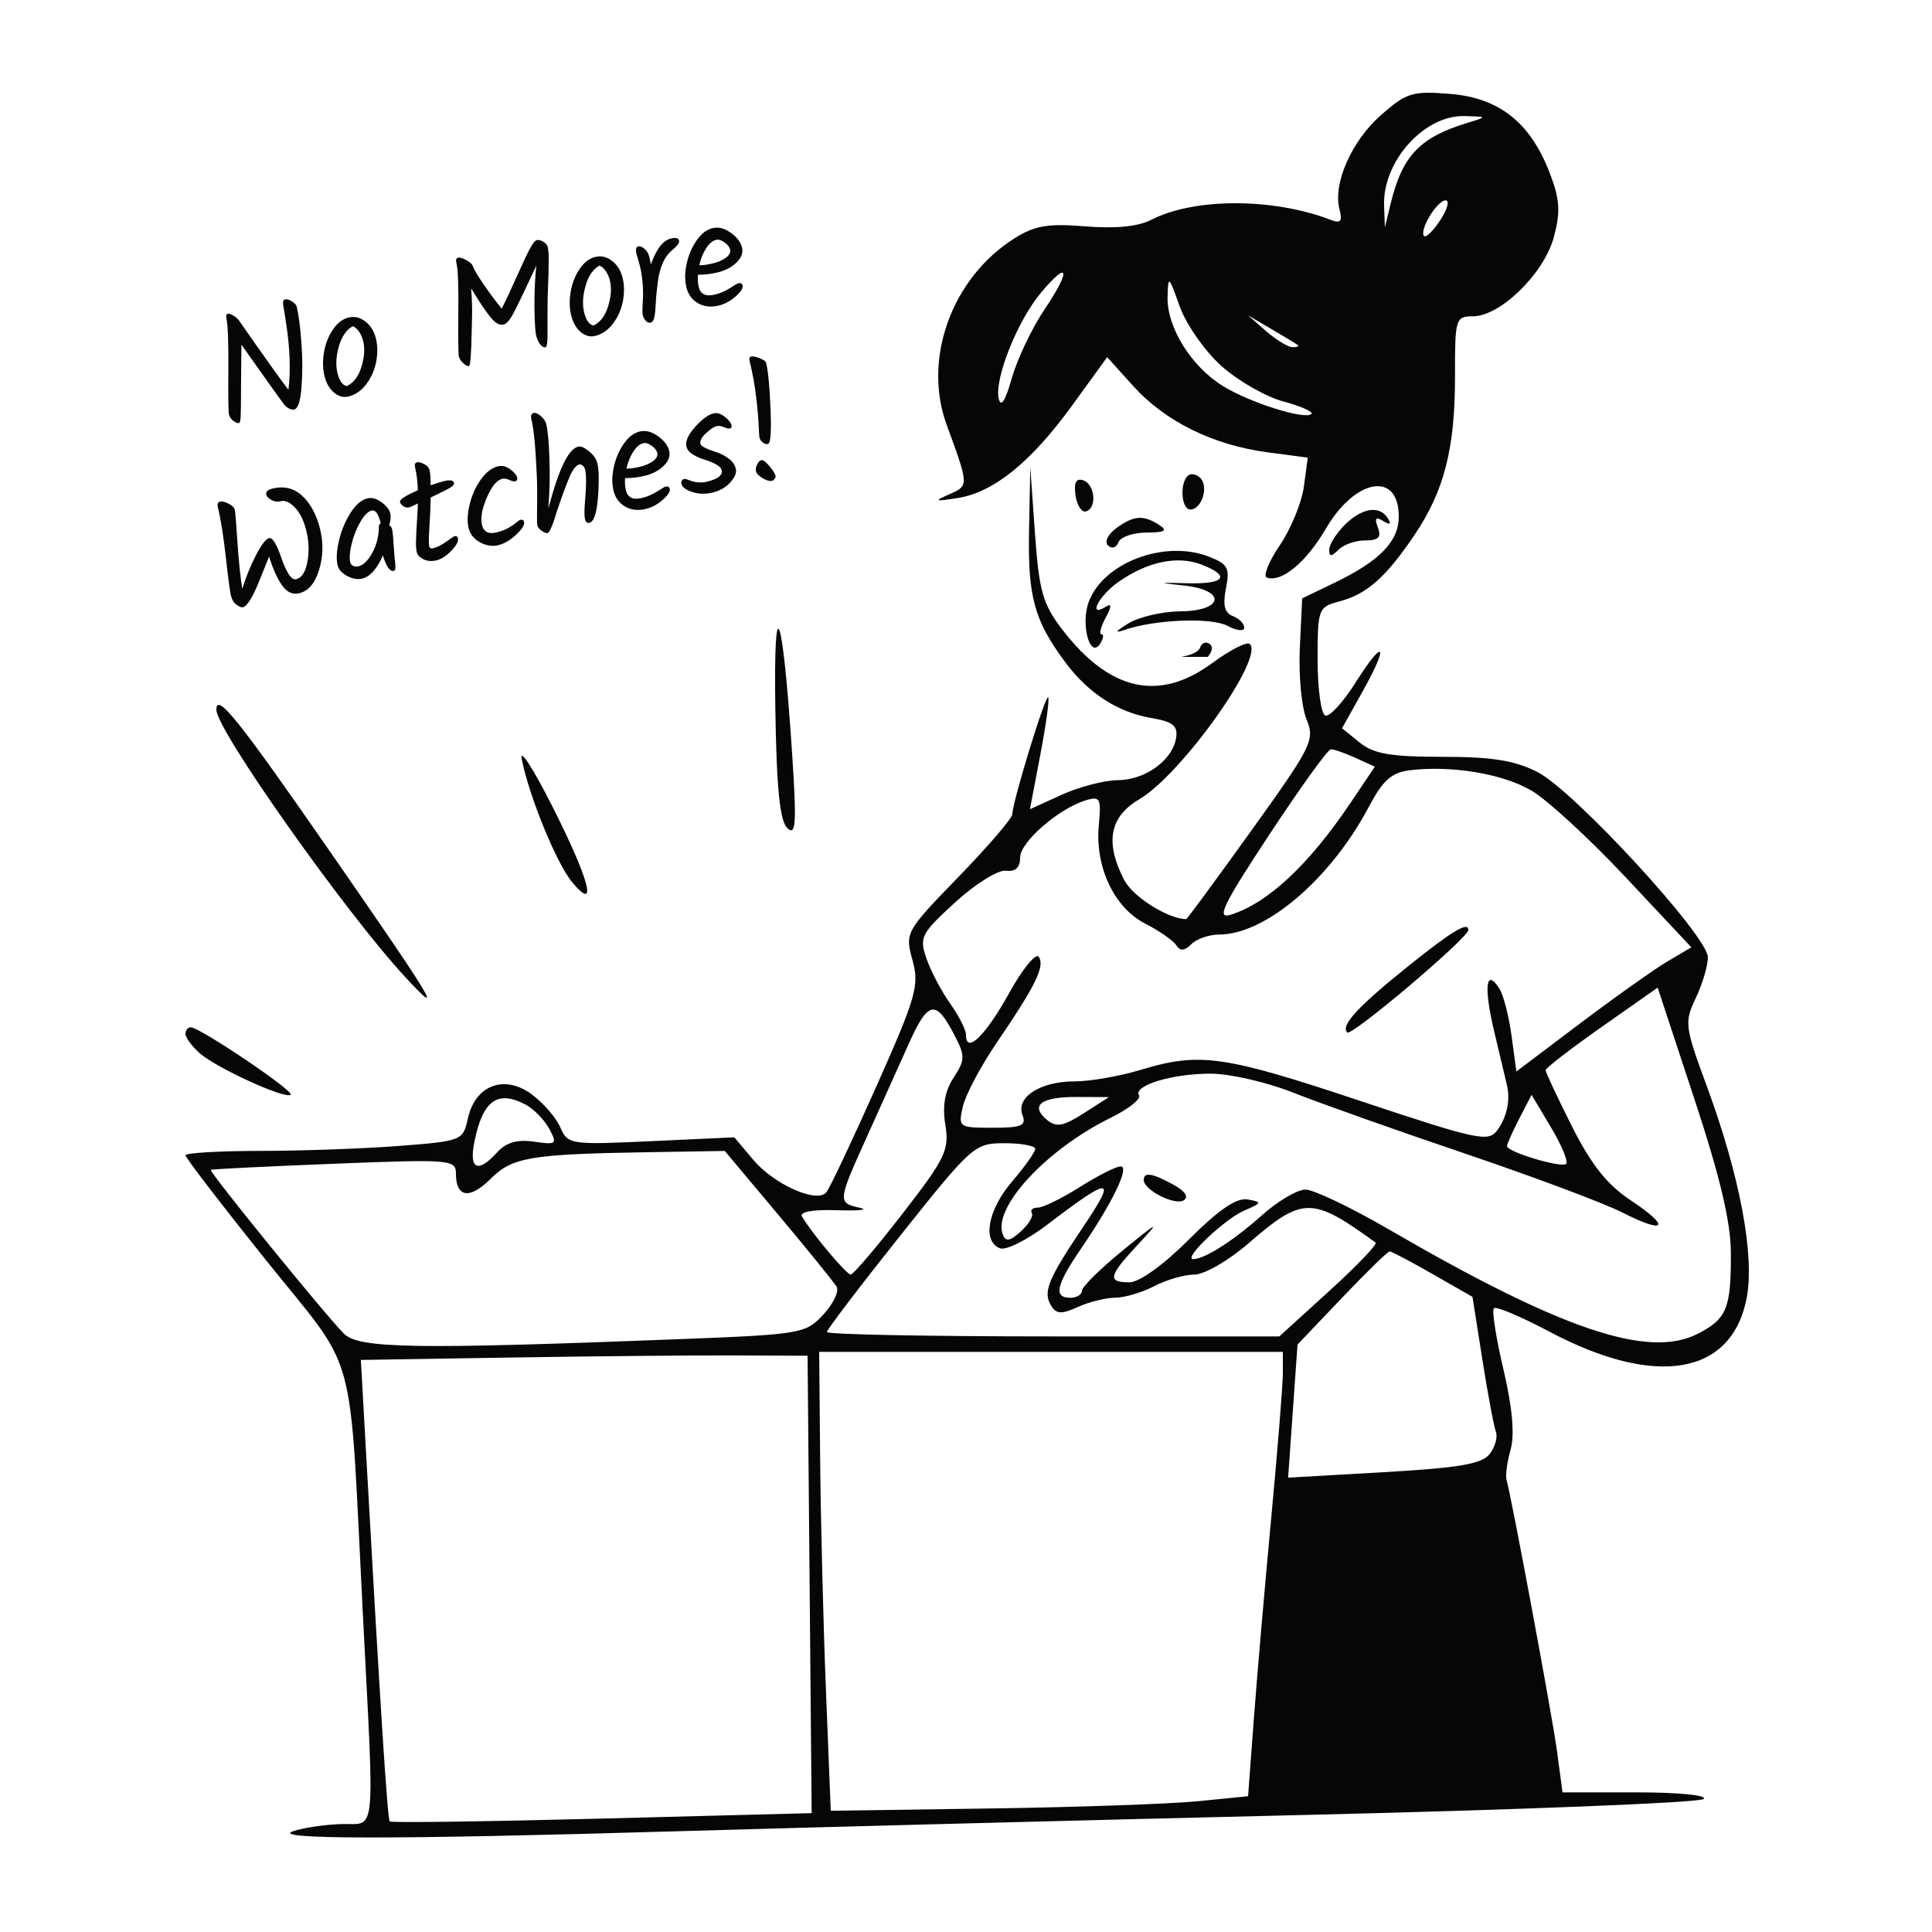 <svg width="250" height="250" viewBox="0 0 250 250" fill="none" xmlns="http://www.w3.org/2000/svg">
<rect x="0" y="0" width="250" height="250" fill="#808080" stroke="none"/>
<g clip-path="url(#clip0_1630_8342)">
<rect width="250" height="250" fill="white"/>
<path fill-rule="evenodd" clip-rule="evenodd" d="M178.722 14.87C174.897 18.227 172.458 23.748 173.328 27.076C173.738 28.645 173.485 28.947 172.179 28.445C164.719 25.582 154.503 25.584 148.961 28.451C147.292 29.314 144.32 29.608 140.448 29.291C135.631 28.896 133.888 29.191 131.28 30.834C123.167 35.95 119.363 46.41 122.501 54.975C125.383 62.844 125.383 62.843 122.864 63.947C120.788 64.858 120.916 64.918 123.916 64.448C128.58 63.718 133.417 59.801 138.77 52.419L143.267 46.219L146.663 49.978C150.78 54.536 156.981 57.593 163.995 58.525L169.225 59.218L168.722 62.965C168.446 65.028 167.041 68.448 165.6 70.569C164.159 72.689 163.41 74.567 163.935 74.743C165.864 75.385 169.005 72.778 171.567 68.406C175.397 61.87 181 60.937 181 66.835C181 70.058 178.537 72.593 172.65 75.43L168.5 77.43L168.198 83.847C168.032 87.377 168.422 91.534 169.064 93.085C170.167 95.749 169.774 96.543 161.966 107.418C157.42 113.75 153.61 118.931 153.5 118.931C151.173 118.931 146.594 116.046 145.47 113.872C142.954 109.007 143.571 105.695 147.415 103.431C152.883 100.21 163.588 85.184 161.735 83.332C161.381 82.978 159.183 84.094 156.849 85.811C149.948 90.885 143.526 89.419 137.383 81.365C134.934 78.154 134.449 76.424 133.925 69.031L133.317 60.431L133.158 68.633C132.993 77.201 133.823 80.252 137.778 85.606C140.791 89.686 144.597 92.163 149 92.913C151.762 93.383 152.435 93.921 152.193 95.469C151.74 98.367 148.212 100.928 144.639 100.953C142.913 100.965 139.649 101.815 137.387 102.843L133.274 104.71L134.622 97.638C135.363 93.749 135.819 90.416 135.635 90.233C135.274 89.871 130.992 103.832 130.997 105.355C130.999 105.864 127.868 109.51 124.04 113.458C117.17 120.543 117.093 120.682 118.075 124.241C118.982 127.525 118.562 128.991 113.375 140.639C110.242 147.675 107.335 153.824 106.915 154.305C105.674 155.726 100.146 153.257 97.482 150.092L95.024 147.17L84.262 147.667C73.784 148.15 73.474 148.103 72.5 145.876C71.95 144.617 70.276 142.687 68.779 141.586C65.257 138.994 61.489 140.43 60.546 144.722C59.916 147.59 59.758 147.653 51.702 148.28C47.191 148.632 39.112 148.922 33.75 148.925C28.388 148.928 24 149.185 24 149.495C24 149.806 28.693 155.917 34.429 163.077C46.456 178.087 45.123 173.208 46.958 208.931C48.468 238.336 48.71 235.912 44.25 236.031C42.188 236.086 39.375 236.491 38 236.931C34.539 238.04 51.064 238.047 88 236.954C104.775 236.458 141.225 235.511 169 234.85C196.775 234.19 219.928 233.262 220.45 232.79C220.986 232.305 217.217 231.931 211.794 231.931H202.188L201.489 226.681C200.899 222.239 195.741 194.504 194.934 191.431C194.79 190.881 195.037 189.124 195.483 187.527C196.015 185.621 195.693 182.079 194.546 177.212C193.585 173.135 193.028 169.569 193.309 169.288C193.591 169.007 196.808 170.361 200.459 172.299C214.3 179.644 224.139 177.95 226.029 167.895C227.064 162.389 225.125 152.119 220.873 140.588C218.004 132.806 217.938 132.283 219.433 129.148C220.295 127.341 221 124.969 221 123.877C221 121.133 203.705 102.331 198.949 99.904C196.003 98.401 193.069 97.93 186.651 97.93C179.944 97.93 177.755 97.553 175.94 96.084L173.659 94.236L176.344 89.43C179.811 83.228 179.107 82.469 175.371 88.382C173.792 90.882 172.05 92.778 171.5 92.596C170.95 92.412 170.5 89.183 170.5 85.419C170.5 78.734 170.567 78.556 173.357 77.811C176.898 76.864 179.346 74.689 183.045 69.209C186.885 63.519 188.293 57.995 188.277 48.681C188.264 41.224 188.352 40.931 190.597 40.931C194.137 40.931 199.799 35.392 201.065 30.689C201.945 27.419 201.847 25.82 200.561 22.451C198.054 15.886 194.046 12.681 187.683 12.155C182.785 11.748 182.01 11.982 178.722 14.87ZM189.942 15.879C183.698 17.773 181.445 20.148 179.929 26.43L179.205 29.43L179.102 26.614C178.894 20.89 184.285 14.88 189.5 15.021C192.476 15.101 192.479 15.108 189.942 15.879ZM186.388 28.462C185.475 29.854 184.529 30.793 184.284 30.547C183.591 29.855 185.95 25.93 187.058 25.93C187.602 25.93 187.3 27.07 186.388 28.462ZM135.149 40.06C133.53 42.465 131.631 46.456 130.93 48.931C130.094 51.882 129.51 52.791 129.234 51.572C128.653 49.014 131.666 41.48 134.722 37.849C138.346 33.541 138.613 34.922 135.149 40.06ZM158.007 47.318C160.141 49.245 163.758 51.327 166.044 51.943C168.331 52.559 169.977 53.286 169.702 53.562C168.896 54.367 161.778 52.127 158.241 49.952C154.149 47.438 150.985 42.343 151.083 38.431C151.154 35.584 151.234 35.645 152.643 39.621C153.459 41.926 155.873 45.391 158.007 47.318ZM167.917 44.627C168.146 44.794 167.858 44.931 167.277 44.931C166.697 44.931 165.159 44.004 163.861 42.871L161.5 40.812L164.5 42.569C166.15 43.535 167.688 44.462 167.917 44.627ZM153.683 61.581C152.618 62.645 152.881 65.93 154.031 65.93C155.51 65.93 156.441 62.971 155.316 61.846C154.794 61.325 154.059 61.205 153.683 61.581ZM139.166 64.07C139.35 65.368 139.95 66.317 140.5 66.18C141.976 65.811 141.716 62.669 140.166 62.153C139.251 61.847 138.937 62.45 139.166 64.07ZM174 67.93C172.9 69.031 172 70.471 172 71.13C172 72.064 172.267 72.064 173.2 71.13C173.86 70.471 175.421 69.93 176.669 69.93C178.374 69.93 178.779 69.517 178.299 68.266C177.835 67.058 178.023 66.826 178.985 67.421C179.866 67.966 180.07 67.853 179.595 67.085C178.522 65.347 176.238 65.692 174 67.93ZM144.443 68.349C143.346 69.15 142.888 70.129 143.388 70.599C143.875 71.056 144.475 70.868 144.72 70.18C144.966 69.493 146.592 68.924 148.333 68.915C150.746 68.903 151.143 68.668 150 67.93C147.939 66.599 146.709 66.692 144.443 68.349ZM157.617 70.742C157.213 71.395 157.149 71.93 157.476 71.93C157.803 71.93 157.56 72.885 156.935 74.052C156.138 75.541 156.127 75.969 156.9 75.493C159.313 74.001 157.818 76.921 155.25 78.716C151.524 81.322 147.66 82.132 144.569 80.957C140.716 79.492 141.469 78.403 146.25 78.526C150.213 78.629 150.247 78.609 146.75 78.225C141.261 77.626 141.664 74.942 147.25 74.895C149.588 74.876 152.625 74.169 154 73.326C155.665 72.305 155.832 72.022 154.5 72.483C150.538 73.85 143.253 74.136 141.146 73.008C139.966 72.376 139 72.278 139 72.788C139 73.299 139.667 73.972 140.483 74.285C141.543 74.692 141.793 75.713 141.362 77.871C140.833 80.516 141.112 81.023 143.629 81.99C149.318 84.174 157.182 81.213 159.102 76.163C160.212 73.243 158.94 68.6 157.617 70.742ZM100.327 91.65C100.482 101.988 100.906 106.221 101.878 107.151C102.993 108.218 103.096 106.612 102.499 97.502C101.277 78.849 100.087 75.642 100.327 91.65ZM28 91.856C28 94.441 44.709 118.082 52.435 126.431C57.657 132.073 56.267 129.753 42.717 110.211C30.807 93.034 28 89.534 28 91.856ZM67.511 98.222C68.449 103.002 72.025 111.743 74.023 114.14C77.42 118.214 76.292 113.874 71.482 104.364C68.997 99.451 67.21 96.686 67.511 98.222ZM175.405 98.07L177.905 99.209L174.805 103.82C169.365 111.913 164.053 116.876 159.226 118.375C157.357 118.955 158.249 117.11 164.226 108.036C168.227 101.961 171.816 96.977 172.203 96.96C172.59 96.944 174.031 97.442 175.405 98.07ZM198.168 102.298C200.185 103.471 205.666 108.515 210.348 113.507L218.86 122.583L215.77 124.408C214.071 125.411 208.977 129.026 204.45 132.44L196.22 138.648L195.594 134.039C195.249 131.505 194.549 128.769 194.038 127.96C192.267 125.157 191.962 127.67 193.362 133.536C194.135 136.778 194.873 139.881 195.002 140.431C195.458 142.373 194.985 144.569 193.75 146.251C192.597 147.822 191.221 147.527 176 142.453C158.335 136.563 155.229 136.125 147.591 138.442C144.891 139.261 141.04 139.931 139.032 139.931C134.602 139.931 131.424 141.989 132.306 144.286C132.834 145.662 132.203 145.931 128.45 145.931C124.067 145.931 123.977 145.866 124.594 143.181C124.941 141.669 126.911 137.956 128.97 134.931C134.025 127.508 135.214 125.087 134.431 123.819C134.067 123.23 132.329 125.349 130.569 128.528C127.523 134.028 125 136.471 125 133.919C125 133.27 124.084 131.453 122.963 129.88C121.843 128.307 120.462 125.687 119.895 124.059C118.928 121.286 119.162 120.825 123.597 116.765C126.202 114.38 129.156 112.538 130.166 112.669C131.396 112.829 132 112.269 132 110.97C132 108.961 136.989 104.62 140.526 103.551C142.352 102.999 142.516 103.315 142.188 106.756C141.673 112.152 144.159 117.448 148.171 119.504C150.002 120.442 151.819 121.706 152.208 122.312C152.714 123.099 153.272 123.059 154.158 122.173C154.841 121.49 156.453 120.931 157.74 120.931C163.752 120.931 172.152 113.776 177.109 104.431C178.963 100.936 180.073 99.95 182.474 99.665C187.89 99.023 194.422 100.119 198.168 102.298ZM182.5 124.8C175.728 130.219 173.43 132.695 174.334 133.599C174.885 134.149 190 121.358 190 120.341C190 119.217 187.966 120.426 182.5 124.8ZM223.973 162.099C224.007 169.282 223.456 170.644 219.739 172.566C213.331 175.88 202.133 172.105 179.671 159.059C174.815 156.239 169.979 153.931 168.924 153.931C167.869 153.931 165.317 155.441 163.253 157.287C159.585 160.567 155.873 162.931 154.391 162.931C153.011 162.931 158.485 157.725 161 156.646C163.326 155.649 163.357 155.548 161.446 155.209C160.012 154.954 157.719 156.516 153.848 160.387C150.558 163.678 147.43 165.931 146.152 165.931C143.252 165.931 143.43 165.138 147.25 161.038C150.204 157.867 150.022 157.939 145.25 161.833C142.363 164.189 140 166.525 140 167.024C140 167.523 139.325 167.931 138.5 167.931C136.3 167.931 136.65 166.303 139.859 161.611C143.987 155.577 146.226 150.931 145.006 150.931C144.431 150.931 142.059 152.131 139.736 153.598C137.413 155.064 134.966 156.264 134.3 156.264C133.633 156.264 133.283 156.579 133.52 156.964C133.758 157.349 133.119 158.418 132.1 159.341C130.676 160.629 130.133 160.718 129.755 159.724C128.435 156.256 135.369 148.761 143.701 144.652C146.011 143.513 147.671 142.208 147.391 141.754C146.598 140.471 151.646 138.931 156.645 138.931C159.127 138.931 163.936 140.034 167.329 141.381C170.723 142.729 180.739 146.282 189.586 149.277C198.433 152.272 207.589 155.701 209.933 156.897C215.584 159.78 216.259 158.793 211.01 155.319C207.971 153.308 205.908 150.713 203.418 145.769C201.538 142.036 200 138.756 200 138.482C200 138.208 203.262 135.691 207.25 132.891L214.5 127.798L219.223 142.115C222.57 152.259 223.955 158.083 223.973 162.099ZM123.532 133.992C124.903 136.644 124.89 137.169 123.397 139.448C122.263 141.179 121.927 143.096 122.327 145.559C122.855 148.812 122.336 149.89 116.793 157.04C113.429 161.38 110.412 164.931 110.088 164.931C109.538 164.931 105.101 159.654 103.782 157.431C103.412 156.809 105.136 156.495 108.344 156.602C111.18 156.695 112.488 156.552 111.25 156.282C108.379 155.657 108.398 155.447 112.097 147.274C113.8 143.51 116.265 138.036 117.574 135.108C120.106 129.446 121.086 129.262 123.532 133.992ZM24 133.776C24 134.241 24.804 135.349 25.787 136.238C27.893 138.144 36.967 142.298 37.613 141.651C38.084 141.181 25.85 132.931 24.68 132.931C24.306 132.931 24 133.311 24 133.776ZM68.043 142.954C69.094 143.517 70.461 144.924 71.081 146.083C72.131 148.045 71.997 148.158 69.103 147.733C66.936 147.415 65.497 147.83 64.343 149.104C61.848 151.862 60.669 151.334 61.381 147.776C62.459 142.387 64.382 140.995 68.043 142.954ZM140.233 144.057C137.605 145.74 136.679 145.91 135.494 144.926C133.239 143.055 134.681 141.929 139.309 141.948L143.5 141.965L140.233 144.057ZM202.665 150.6C202.081 151.183 195 149.062 195 148.304C195 148.044 195.717 146.445 196.593 144.75L198.187 141.669L200.691 145.869C202.069 148.179 202.957 150.308 202.665 150.6ZM133.959 148.681C133.937 149.093 132.587 150.989 130.959 152.893C127.816 156.571 127.081 160.641 129.401 161.531C130.172 161.827 132.917 160.454 135.503 158.481C143.786 152.158 144.583 152.177 140.268 158.594C135.58 165.568 134.919 167.182 136.021 168.965C136.692 170.05 137.374 170.082 139.475 169.124C140.916 168.468 143.085 167.928 144.297 167.925C145.509 167.921 147.789 167.246 149.364 166.425C150.94 165.603 153.275 164.931 154.553 164.931C155.832 164.931 158.955 163.133 161.494 160.936C168.581 154.803 169.737 154.792 178 160.787C178.275 160.986 175.585 163.801 172.021 167.04L165.543 172.931H136.271C120.172 172.931 107 172.677 107 172.368C107 172.059 111.279 166.435 116.509 159.869C125.803 148.201 126.108 147.931 130.009 147.931C132.204 147.931 133.982 148.269 133.959 148.681ZM100.703 157.181C104.507 161.718 107.907 165.912 108.257 166.499C108.607 167.086 107.831 168.712 106.534 170.111C104.246 172.578 103.674 172.674 87.837 173.29C53.574 174.622 46.43 174.504 44.497 172.571C42.097 170.171 26.997 151.587 27.276 151.377C27.399 151.285 34.588 150.929 43.25 150.587C58.341 149.991 59 150.045 59 151.889C59 154.97 60.789 155.233 63.476 152.546C66.274 149.748 68.612 149.348 83.642 149.099L93.785 148.931L100.703 157.181ZM148 152.69C148 153.989 152.023 156.035 153.176 155.322C153.851 154.905 153.356 154.139 151.885 153.324C149.135 151.8 148 151.614 148 152.69ZM185.398 164.873L190.54 167.815L191.813 175.902C192.513 180.35 193.301 184.552 193.565 185.239C193.828 185.926 193.472 187.231 192.772 188.138C191.771 189.437 188.857 189.938 179.092 190.497L166.683 191.207L167.291 182.596L167.899 173.984L173.637 167.958C176.793 164.643 179.574 161.931 179.816 161.931C180.058 161.931 182.57 163.255 185.398 164.873ZM104.765 205.025L105.029 234.618L77.897 235.324C62.974 235.711 50.615 235.879 50.433 235.697C50.137 235.401 49.201 220.796 47.324 187.203L46.696 175.975L66.098 175.664C76.769 175.492 89.775 175.37 95 175.392L104.5 175.431L104.765 205.025ZM166 177.667C166 179.171 165.324 187.609 164.497 196.417C163.67 205.224 162.657 216.931 162.247 222.431L161.5 232.431L155 233.078C151.425 233.433 139.275 233.856 128 234.017L107.5 234.311L106.882 218.871C106.543 210.379 106.205 197.018 106.132 189.181L106 174.931H136H166V177.667Z" fill="#070606"/>
<path d="M36.68 39.676C36.57 39.113 36.631 38.803 36.864 38.745C37.11 38.685 37.412 38.769 37.77 38.997C38.128 39.224 38.335 39.455 38.393 39.688C38.653 40.75 38.855 42.3 38.999 44.338C39.155 46.372 39.16 48.293 39.014 50.1C38.88 51.904 38.567 52.867 38.075 52.987C37.907 53.029 37.692 52.992 37.43 52.878C37.182 52.761 36.969 52.593 36.792 52.376C36.181 51.565 34.329 48.971 31.237 44.596C31.217 46.194 31.201 48.003 31.19 50.024C31.188 52.029 31.173 53.309 31.145 53.865C31.116 54.422 31.044 54.714 30.927 54.743C30.759 54.784 30.517 54.692 30.201 54.468C29.895 54.227 29.703 53.952 29.627 53.641C29.551 53.33 29.525 51.407 29.549 47.873C29.571 44.326 29.493 42.134 29.315 41.299C29.213 40.885 29.273 40.651 29.493 40.597C29.635 40.562 29.86 40.637 30.166 40.823C30.482 40.992 30.733 41.205 30.92 41.461C34.334 46.362 36.468 49.352 37.324 50.433C37.619 47.999 37.529 45.2 37.054 42.035C36.834 40.579 36.709 39.792 36.68 39.676ZM46.994 44.125C46.886 43.685 46.713 43.288 46.475 42.934C46.234 42.568 45.955 42.327 45.639 42.213C44.806 42.678 44.206 43.56 43.838 44.859C43.48 46.141 43.424 47.281 43.668 48.278C43.913 49.275 44.312 49.836 44.864 49.961C45.752 49.551 46.386 48.722 46.767 47.476C47.157 46.213 47.233 45.096 46.994 44.125ZM41.929 45.554C42.134 44.433 42.52 43.459 43.086 42.634C43.662 41.792 44.332 41.278 45.096 41.09C45.873 40.899 46.601 41.071 47.281 41.604C47.958 42.124 48.413 42.857 48.645 43.802C48.874 44.734 48.882 45.748 48.671 46.843C48.456 47.926 48.027 48.889 47.383 49.734C46.749 50.562 45.985 51.086 45.092 51.306C44.431 51.468 43.806 51.299 43.217 50.798C42.627 50.298 42.218 49.581 41.989 48.649C41.756 47.704 41.736 46.672 41.929 45.554ZM59.061 34.016C59.007 33.795 58.996 33.64 59.029 33.55C59.072 33.443 59.171 33.371 59.326 33.333C59.494 33.291 59.822 33.396 60.309 33.647C60.797 33.898 61.087 34.157 61.179 34.422C61.346 34.876 61.795 35.644 62.528 36.727C63.258 37.797 64.057 38.871 64.925 39.948C65.441 38.916 66.075 37.559 66.829 35.877C67.58 34.182 68.148 32.972 68.532 32.246C68.917 31.52 69.226 31.128 69.459 31.071C69.692 31.014 69.97 31.083 70.293 31.278C70.615 31.474 70.805 31.688 70.862 31.921C70.919 32.154 70.959 32.426 70.98 32.736C71.001 33.047 71.008 33.464 70.999 33.988C71 34.496 70.993 34.944 70.979 35.331C70.974 35.703 70.954 36.292 70.918 37.097C70.882 37.902 70.862 38.545 70.857 39.027C70.848 39.496 70.846 40.073 70.849 40.759C70.85 41.432 70.849 41.988 70.847 42.428C70.855 42.851 70.855 43.27 70.847 43.684C70.837 44.483 70.742 44.904 70.56 44.949C70.392 44.99 70.185 44.876 69.941 44.607C69.696 44.337 69.51 43.944 69.383 43.425C69.253 42.895 69.177 41.636 69.156 39.651C69.148 37.662 69.23 35.898 69.402 34.36C67.75 37.923 66.718 40.064 66.304 40.783C65.903 41.5 65.522 41.902 65.159 41.991C64.81 42.077 64.43 41.958 64.021 41.633C63.389 41.074 62.37 39.635 60.964 37.317C61.077 38.731 61.117 39.957 61.084 40.995C61.06 42.016 61.043 42.7 61.032 43.046C61.03 43.376 61.023 43.653 61.009 43.876C61.008 44.096 61.004 44.357 60.996 44.661C60.985 44.952 60.969 45.196 60.949 45.394C60.942 45.588 60.933 45.803 60.922 46.039C60.908 46.262 60.891 46.444 60.871 46.587C60.864 46.726 60.849 46.86 60.826 46.989C60.776 47.234 60.726 47.364 60.674 47.376C60.519 47.415 60.283 47.294 59.967 47.014C59.651 46.735 59.456 46.44 59.379 46.129C59.303 45.818 59.278 43.93 59.306 40.463C59.346 36.993 59.265 34.844 59.061 34.016ZM78.917 36.286C78.809 35.846 78.636 35.449 78.398 35.095C78.157 34.729 77.878 34.489 77.562 34.374C76.729 34.839 76.128 35.721 75.761 37.02C75.403 38.302 75.346 39.442 75.591 40.439C75.836 41.436 76.235 41.997 76.787 42.122C77.675 41.712 78.309 40.884 78.689 39.637C79.079 38.374 79.155 37.257 78.917 36.286ZM73.852 37.715C74.057 36.594 74.442 35.62 75.008 34.795C75.584 33.953 76.254 33.439 77.018 33.251C77.795 33.06 78.524 33.232 79.204 33.765C79.881 34.285 80.335 35.018 80.567 35.963C80.796 36.895 80.805 37.909 80.594 39.005C80.379 40.087 79.95 41.051 79.306 41.895C78.671 42.724 77.908 43.248 77.014 43.467C76.354 43.629 75.729 43.46 75.139 42.959C74.549 42.459 74.14 41.742 73.911 40.81C73.679 39.865 73.659 38.833 73.852 37.715ZM82.788 34.347L82.373 32.904C82.223 32.296 82.291 31.956 82.576 31.887C82.822 31.826 83.094 31.931 83.394 32.2C83.704 32.454 83.912 32.801 84.02 33.241C84.125 33.668 84.192 33.995 84.22 34.222C84.927 32.236 85.785 31.119 86.795 30.871C87.43 30.715 87.785 30.793 87.862 31.104C87.9 31.259 87.863 31.419 87.753 31.583C87.642 31.748 87.452 31.952 87.183 32.197C86.57 32.663 86.1 33.266 85.773 34.005C85.457 34.728 85.245 35.515 85.138 36.365C85.031 37.215 84.951 37.928 84.901 38.503C84.863 39.075 84.835 39.521 84.817 39.842C84.8 40.162 84.768 40.478 84.721 40.792C84.641 41.361 84.465 41.678 84.193 41.745C83.973 41.799 83.762 41.721 83.559 41.51C83.366 41.283 83.241 41.052 83.183 40.819C83.123 40.573 83.115 40.067 83.161 39.301C83.291 37.539 83.167 35.888 82.788 34.347ZM96.013 32.006C96.181 32.692 95.944 33.347 95.301 33.972C94.668 34.581 93.879 35.001 92.934 35.233C92.001 35.462 91.128 35.567 90.313 35.547C90.272 36.161 90.306 36.695 90.418 37.148C90.526 37.589 90.746 37.898 91.079 38.078C91.424 38.254 91.914 38.264 92.548 38.108C93.196 37.949 93.829 37.677 94.448 37.291C95.077 36.89 95.424 36.681 95.489 36.665C95.826 36.582 96.026 36.67 96.089 36.929C96.175 37.279 95.874 37.758 95.186 38.366C94.495 38.962 93.773 39.352 93.022 39.536C92.012 39.784 91.117 39.688 90.336 39.248C89.552 38.795 89.047 38.109 88.822 37.19C88.596 36.271 88.607 35.252 88.854 34.134C89.098 33.003 89.524 32 90.133 31.122C90.741 30.245 91.427 29.713 92.191 29.525C92.955 29.338 93.737 29.53 94.537 30.103C95.349 30.672 95.841 31.306 96.013 32.006ZM92.665 31.036C92.186 31.154 91.749 31.529 91.356 32.161C90.958 32.78 90.669 33.503 90.488 34.33C91.034 34.32 91.638 34.233 92.298 34.071C92.959 33.909 93.509 33.664 93.951 33.336C94.389 32.995 94.565 32.65 94.479 32.3C94.393 31.95 94.144 31.634 93.731 31.351C93.331 31.065 92.976 30.96 92.665 31.036Z" fill="#070606"/>
<path d="M35.251 63.224C36.766 62.852 38.06 63.172 39.133 64.186C40.205 65.199 40.966 66.619 41.414 68.445C41.862 70.27 41.818 72.046 41.28 73.77C40.752 75.479 39.899 76.478 38.721 76.767C37.892 76.971 37.169 76.654 36.552 75.817C35.935 74.98 35.356 73.715 34.817 72.021C34.461 72.919 34.052 73.939 33.591 75.082C32.702 77.277 31.986 78.442 31.442 78.575C31.235 78.626 30.954 78.516 30.6 78.246C30.245 77.977 30.006 77.589 29.882 77.084C29.755 76.566 29.537 74.924 29.228 72.158C28.916 69.379 28.576 67.238 28.207 65.736C28.09 65.257 28.173 64.982 28.458 64.912C28.743 64.843 29.114 64.93 29.573 65.174C30.044 65.415 30.314 65.679 30.384 65.963C30.451 66.235 30.566 67.656 30.73 70.224C30.907 72.789 31.115 74.784 31.355 76.207C31.817 74.68 32.403 73.232 33.11 71.864C33.827 70.479 34.399 69.735 34.827 69.63C35.267 69.522 35.81 70.418 36.455 72.319C36.698 73.028 36.985 73.665 37.315 74.229C37.659 74.79 37.993 75.031 38.316 74.951C39.041 74.773 39.526 74.036 39.771 72.74C40.026 71.429 39.978 70.061 39.628 68.636C39.24 67.056 38.592 65.925 37.683 65.242C37.209 64.878 36.752 64.75 36.312 64.858C35.884 64.963 35.479 64.905 35.095 64.683C34.724 64.459 34.511 64.236 34.457 64.016C34.365 63.64 34.63 63.376 35.251 63.224ZM47.532 64.492C48.115 64.349 48.726 64.514 49.364 64.989C49.999 65.451 50.376 65.922 50.493 66.401C50.608 66.867 50.563 67.386 50.361 67.957C50.564 68.113 50.683 68.263 50.718 68.405C50.807 68.767 50.875 69.41 50.923 70.332C50.984 71.25 51.028 71.85 51.056 72.132C51.097 72.41 51.125 72.636 51.141 72.811C51.153 72.973 51.159 73.136 51.158 73.301C51.186 73.638 51.109 73.828 50.928 73.873C50.694 73.93 50.451 73.777 50.197 73.414C49.953 73.034 49.738 72.524 49.553 71.883C48.76 73.629 47.872 74.623 46.888 74.865C46.292 75.011 45.641 74.903 44.934 74.541C44.237 74.163 43.822 73.702 43.688 73.158C43.498 72.382 43.547 71.353 43.837 70.074C44.124 68.782 44.611 67.577 45.298 66.461C45.985 65.345 46.73 64.689 47.532 64.492ZM49.265 67.691C48.97 66.487 48.582 65.943 48.103 66.061C47.598 66.185 47.098 66.692 46.603 67.582C46.104 68.46 45.733 69.409 45.49 70.43C45.246 71.451 45.19 72.227 45.32 72.758C45.374 72.978 45.509 73.137 45.725 73.235C45.938 73.32 46.168 73.332 46.414 73.272C47.023 73.122 47.609 72.546 48.172 71.543C48.733 70.526 49.017 69.392 49.026 68.141C49.017 67.937 49.098 67.793 49.27 67.71L49.265 67.691ZM55.535 70.682C55.595 70.928 55.768 71.016 56.053 70.946C56.545 70.825 57.107 70.543 57.739 70.099C58.382 69.64 58.742 69.4 58.819 69.381C59.052 69.324 59.199 69.418 59.259 69.664C59.352 70.04 59.07 70.569 58.414 71.252C57.77 71.931 57.132 72.349 56.497 72.505C55.876 72.658 55.316 72.617 54.819 72.382C54.319 72.134 54.025 71.829 53.935 71.466C53.846 71.103 53.811 70.625 53.83 70.03C53.845 69.422 53.883 68.623 53.942 67.634C54.011 66.628 54.054 65.801 54.073 65.151C53.5 65.443 53.109 65.614 52.902 65.665C52.695 65.716 52.462 65.663 52.204 65.507C51.956 65.334 51.808 65.151 51.76 64.957C51.684 64.646 52.453 64.141 54.066 63.443C54.035 62.311 53.918 61.331 53.715 60.502C53.619 60.114 53.701 59.888 53.96 59.824C54.18 59.77 54.487 59.846 54.881 60.051C55.271 60.244 55.509 60.515 55.595 60.864C55.681 61.214 55.722 61.856 55.718 62.791C56.44 62.545 57.021 62.367 57.462 62.259C58.239 62.069 58.668 62.142 58.751 62.478C58.799 62.672 58.625 62.887 58.229 63.121C57.847 63.352 57.016 63.769 55.736 64.372C55.715 65.462 55.66 66.718 55.569 68.14C55.476 69.55 55.465 70.397 55.535 70.682ZM64.475 70.546C63.724 70.731 62.946 70.612 62.143 70.192C61.336 69.758 60.834 69.14 60.637 68.338C60.437 67.522 60.478 66.516 60.761 65.321C61.044 64.126 61.521 63.047 62.191 62.087C62.874 61.123 63.624 60.54 64.44 60.34C64.971 60.21 65.496 60.335 66.015 60.715C66.534 61.096 66.838 61.467 66.927 61.83C66.952 61.934 66.942 62.032 66.896 62.126C66.847 62.206 66.758 62.263 66.629 62.294C66.512 62.323 66.27 62.259 65.902 62.102C65.534 61.945 65.227 61.897 64.981 61.958C64.282 62.129 63.617 62.945 62.987 64.404C62.357 65.863 62.154 67.052 62.38 67.971C62.479 68.373 62.679 68.66 62.983 68.832C63.299 69.002 63.736 69.018 64.292 68.882C64.862 68.742 65.364 68.55 65.798 68.306C66.243 68.046 66.578 67.819 66.805 67.626C67.029 67.42 67.213 67.299 67.355 67.264C67.601 67.204 67.754 67.297 67.815 67.543C67.907 67.918 67.562 68.47 66.779 69.198C66.007 69.909 65.239 70.359 64.475 70.546ZM68.774 54.313C68.65 53.808 68.743 53.517 69.054 53.441C69.3 53.38 69.606 53.511 69.974 53.833C70.354 54.151 70.589 54.492 70.678 54.854C70.884 55.696 71.024 57.186 71.096 59.323C71.177 61.445 71.129 63.599 70.952 65.784C71.671 63.122 72.338 61.167 72.951 59.918C73.574 58.653 74.196 57.944 74.818 57.792C75.154 57.709 75.614 57.905 76.198 58.38C76.794 58.851 77.164 59.378 77.307 59.961C77.45 60.543 77.502 61.457 77.465 62.702C77.381 65.826 76.983 67.475 76.27 67.65C75.986 67.719 75.795 67.56 75.7 67.172C75.605 66.783 75.599 66.091 75.684 65.096C75.878 62.92 75.889 61.483 75.717 60.783C75.66 60.55 75.554 60.37 75.399 60.244C75.244 60.117 75.083 60.074 74.915 60.115C74.746 60.157 74.561 60.298 74.36 60.54C74.158 60.782 73.938 61.172 73.7 61.711C73.403 62.402 73.104 63.169 72.803 64.012C72.515 64.851 72.338 65.361 72.272 65.542C72.217 65.707 72.114 66.014 71.963 66.463C71.825 66.908 71.722 67.243 71.653 67.465C71.581 67.675 71.488 67.911 71.374 68.172C71.181 68.673 71.007 68.942 70.851 68.98C70.696 69.018 70.454 68.927 70.125 68.706C69.793 68.471 69.603 68.257 69.555 68.063C69.504 67.856 69.482 67.456 69.487 66.865C69.524 64.219 69.514 62.416 69.457 61.456C69.303 57.924 69.076 55.543 68.774 54.313ZM86.586 58.321C86.754 59.007 86.517 59.662 85.874 60.287C85.241 60.895 84.452 61.316 83.507 61.548C82.574 61.777 81.701 61.882 80.886 61.862C80.845 62.476 80.879 63.01 80.991 63.463C81.099 63.903 81.319 64.213 81.651 64.392C81.997 64.568 82.487 64.579 83.121 64.423C83.769 64.264 84.402 63.992 85.021 63.606C85.65 63.205 85.997 62.996 86.062 62.98C86.399 62.897 86.599 62.985 86.662 63.244C86.748 63.594 86.447 64.073 85.759 64.681C85.068 65.277 84.346 65.666 83.595 65.851C82.585 66.099 81.69 66.003 80.909 65.563C80.125 65.11 79.621 64.424 79.395 63.505C79.169 62.586 79.18 61.567 79.427 60.449C79.671 59.318 80.097 58.314 80.706 57.437C81.314 56.56 82 56.028 82.764 55.84C83.528 55.653 84.31 55.845 85.109 56.418C85.922 56.987 86.414 57.621 86.586 58.321ZM83.238 57.351C82.759 57.468 82.322 57.843 81.928 58.476C81.531 59.095 81.242 59.818 81.061 60.645C81.607 60.635 82.211 60.548 82.871 60.386C83.532 60.224 84.082 59.979 84.524 59.651C84.962 59.31 85.138 58.964 85.052 58.615C84.966 58.265 84.717 57.949 84.304 57.666C83.904 57.38 83.549 57.275 83.238 57.351ZM92.344 53.488C92.784 53.38 93.258 53.524 93.768 53.921C94.274 54.305 94.572 54.678 94.66 55.04C94.715 55.26 94.638 55.396 94.431 55.447C94.288 55.482 94.041 55.426 93.689 55.279C93.334 55.119 93.001 55.077 92.691 55.153C92.38 55.23 91.932 55.532 91.348 56.06C90.777 56.584 90.54 57.047 90.639 57.449C90.712 57.747 91.433 58.112 92.802 58.544C93.326 58.718 93.824 58.987 94.298 59.351C94.782 59.699 95.087 60.132 95.214 60.65C95.338 61.155 95.105 61.741 94.513 62.408C93.932 63.059 93.168 63.5 92.223 63.732C91.291 63.961 90.406 63.938 89.57 63.663C88.746 63.385 88.285 63.045 88.187 62.643C88.145 62.475 88.153 62.336 88.208 62.226C88.273 62.1 88.371 62.022 88.5 61.99C88.629 61.958 88.832 61.998 89.106 62.109C89.929 62.442 90.716 62.517 91.467 62.332C92.231 62.145 92.761 61.925 93.056 61.674C93.348 61.41 93.46 61.136 93.389 60.851C93.316 60.553 93.052 60.288 92.597 60.057C92.139 59.813 91.652 59.617 91.135 59.469C90.631 59.318 90.145 59.101 89.677 58.818C89.21 58.534 88.928 58.198 88.833 57.81C88.664 57.124 89.027 56.279 89.92 55.278C90.824 54.259 91.631 53.663 92.344 53.488ZM97.963 60.119C98.116 59.793 98.303 59.603 98.523 59.549C98.743 59.495 99.086 59.747 99.553 60.306C100.016 60.851 100.286 61.279 100.362 61.59C100.385 61.68 100.345 61.8 100.245 61.948C100.144 62.096 100.035 62.185 99.918 62.213C99.595 62.293 99.183 62.181 98.683 61.878C98.18 61.563 97.896 61.275 97.833 61.016C97.766 60.744 97.809 60.445 97.963 60.119ZM97.187 46.141C97.433 46.081 97.808 46.153 98.311 46.359C98.815 46.565 99.089 46.759 99.133 46.94C99.404 48.041 99.594 50.046 99.705 52.957C99.829 55.865 99.722 57.36 99.385 57.443C99.178 57.494 98.959 57.438 98.726 57.275C98.491 57.099 98.345 56.895 98.287 56.662C98.255 56.588 98.219 56.102 98.177 55.206C98.149 54.307 98.042 53.063 97.858 51.475C97.671 49.873 97.385 48.289 97 46.722C96.917 46.386 96.98 46.192 97.187 46.141Z" fill="#070606"/>
<rect x="138" y="72.103" width="21.581" height="12.296" transform="rotate(-8.496 138 72.103)" fill="white"/>
<g clip-path="url(#clip1_1630_8342)">
<path fill-rule="evenodd" clip-rule="evenodd" d="M121.278 139.13C125.103 135.772 127.542 130.251 126.672 126.924C126.262 125.354 126.515 125.053 127.821 125.554C135.281 128.417 145.497 128.415 151.039 125.549C152.708 124.686 155.68 124.392 159.552 124.709C164.369 125.103 166.112 124.809 168.72 123.165C176.833 118.05 180.637 107.589 177.499 99.025C174.617 91.156 174.617 91.157 177.136 90.052C179.212 89.142 179.084 89.082 176.084 89.552C171.42 90.281 166.583 94.198 161.23 101.58L156.733 107.78L153.337 104.021C149.22 99.463 143.019 96.406 136.005 95.475L130.775 94.782L131.278 91.034C131.554 88.972 132.959 85.552 134.4 83.431C135.841 81.311 136.59 79.433 136.065 79.257C134.136 78.615 130.995 81.222 128.433 85.594C124.603 92.129 119 93.064 119 87.165C119 83.942 121.463 81.407 127.35 78.57L131.5 76.57L131.802 70.153C131.968 66.623 131.578 62.467 130.936 60.916C129.833 58.252 130.226 57.458 138.034 46.583C142.58 40.251 146.39 35.069 146.5 35.069C148.827 35.069 153.406 37.955 154.53 40.129C157.046 44.993 156.429 48.306 152.585 50.569C147.117 53.791 136.412 68.816 138.265 70.668C138.619 71.022 140.817 69.906 143.151 68.189C150.052 63.114 156.474 64.581 162.617 72.635C165.066 75.846 165.551 77.576 166.075 84.969L166.683 93.57L166.842 85.367C167.007 76.799 166.177 73.748 162.222 68.394C159.209 64.314 155.403 61.837 151 61.087C148.238 60.617 147.565 60.078 147.807 58.531C148.26 55.633 151.788 53.072 155.361 53.047C157.087 53.035 160.351 52.185 162.613 51.157L166.726 49.291L165.378 56.361C164.637 60.252 164.181 63.584 164.365 63.767C164.726 64.129 169.008 50.169 169.003 48.645C169.001 48.136 172.132 44.49 175.96 40.542C182.83 33.458 182.907 33.319 181.925 29.759C181.018 26.476 181.438 25.009 186.625 13.361C189.758 6.325 192.665 0.176 193.085 -0.305C194.326 -1.726 199.854 0.743 202.518 3.908L204.976 6.83L215.738 6.333C226.216 5.851 226.526 5.897 227.5 8.124C228.05 9.383 229.724 11.313 231.221 12.415C234.743 15.007 238.511 13.57 239.454 9.278C240.084 6.41 240.242 6.347 248.298 5.72C252.809 5.368 260.888 5.078 266.25 5.075C271.612 5.072 276 4.815 276 4.505C276 4.194 271.307 -1.917 265.571 -9.077C253.544 -24.087 254.877 -19.207 253.042 -54.931C251.532 -84.335 251.29 -81.912 255.75 -82.031C257.812 -82.085 260.625 -82.49 262 -82.93C265.461 -84.04 248.936 -84.046 212 -82.954C195.225 -82.457 158.775 -81.51 131 -80.85C103.225 -80.189 80.072 -79.261 79.55 -78.79C79.014 -78.305 82.783 -77.93 88.206 -77.93H97.812L98.511 -72.68C99.101 -68.239 104.259 -40.504 105.066 -37.431C105.21 -36.88 104.963 -35.124 104.517 -33.528C103.985 -31.622 104.307 -28.078 105.454 -23.212C106.415 -19.134 106.972 -15.569 106.691 -15.287C106.409 -15.007 103.192 -16.361 99.541 -18.299C85.7 -25.645 75.861 -23.95 73.971 -13.895C72.936 -8.389 74.875 1.881 79.127 13.412C81.996 21.195 82.062 21.718 80.567 24.852C79.705 26.66 79 29.032 79 30.123C79 32.867 96.295 51.669 101.051 54.096C103.997 55.599 106.931 56.069 113.349 56.069C120.056 56.069 122.245 56.447 124.06 57.916L126.341 59.764L123.656 64.57C120.189 70.772 120.893 71.531 124.629 65.618C126.208 63.118 127.95 61.222 128.5 61.404C129.05 61.587 129.5 64.817 129.5 68.581C129.5 75.266 129.433 75.444 126.643 76.189C123.102 77.136 120.654 79.311 116.955 84.791C113.115 90.481 111.707 96.005 111.723 105.319C111.736 112.775 111.648 113.069 109.403 113.069C105.863 113.069 100.201 118.608 98.935 123.31C98.055 126.58 98.153 128.18 99.439 131.548C101.946 138.113 105.954 141.318 112.317 141.845C117.215 142.252 117.99 142.017 121.278 139.13ZM110.058 138.121C116.302 136.226 118.555 133.852 120.071 127.569L120.795 124.569L120.898 127.385C121.106 133.109 115.715 139.119 110.5 138.978C107.524 138.898 107.521 138.891 110.058 138.121ZM113.612 125.538C114.525 124.146 115.471 123.207 115.716 123.452C116.409 124.145 114.05 128.069 112.942 128.069C112.398 128.069 112.7 126.93 113.612 125.538ZM164.851 113.939C166.47 111.535 168.369 107.544 169.07 105.069C169.906 102.118 170.49 101.209 170.766 102.428C171.347 104.985 168.334 112.519 165.278 116.151C161.654 120.458 161.387 119.078 164.851 113.939ZM141.993 106.682C139.859 104.754 136.242 102.673 133.956 102.057C131.669 101.441 130.023 100.713 130.298 100.438C131.104 99.632 138.222 101.873 141.759 104.048C145.851 106.562 149.015 111.656 148.917 115.569C148.846 118.415 148.766 118.354 147.357 114.378C146.541 112.073 144.127 108.609 141.993 106.682ZM132.083 109.372C131.854 109.205 132.142 109.069 132.723 109.069C133.303 109.069 134.841 109.996 136.139 111.128L138.5 113.188L135.5 111.431C133.85 110.465 132.312 109.538 132.083 109.372ZM146.317 92.419C147.382 91.355 147.119 88.07 145.969 88.07C144.49 88.07 143.559 91.028 144.684 92.153C145.206 92.675 145.941 92.796 146.317 92.419ZM160.834 89.93C160.65 88.632 160.05 87.683 159.5 87.82C158.024 88.189 158.284 91.331 159.834 91.847C160.749 92.153 161.063 91.549 160.834 89.93ZM126 86.07C127.1 84.969 128 83.529 128 82.87C128 81.936 127.733 81.936 126.8 82.87C126.14 83.529 124.579 84.07 123.331 84.07C121.626 84.07 121.221 84.483 121.701 85.734C122.165 86.942 121.977 87.174 121.015 86.579C120.134 86.034 119.93 86.147 120.405 86.915C121.478 88.653 123.762 88.308 126 86.07ZM155.557 85.651C156.654 84.85 157.112 83.871 156.612 83.401C156.125 82.944 155.525 83.132 155.28 83.82C155.034 84.507 153.408 85.076 151.667 85.085C149.254 85.097 148.857 85.332 150 86.07C152.061 87.401 153.291 87.308 155.557 85.651ZM142.383 83.258C142.787 82.605 142.851 82.07 142.524 82.07C142.197 82.07 142.44 81.115 143.065 79.948C143.862 78.459 143.873 78.031 143.1 78.507C140.687 79.999 142.182 77.079 144.75 75.284C148.476 72.678 152.34 71.868 155.431 73.043C159.284 74.508 158.531 75.597 153.75 75.474C149.787 75.371 149.753 75.391 153.25 75.775C158.739 76.374 158.336 79.058 152.75 79.105C150.412 79.124 147.375 79.831 146 80.674C144.335 81.695 144.168 81.978 145.5 81.517C149.462 80.15 156.747 79.864 158.854 80.992C160.034 81.624 161 81.722 161 81.212C161 80.701 160.333 80.028 159.517 79.715C158.457 79.308 158.207 78.287 158.638 76.129C159.167 73.484 158.888 72.977 156.371 72.01C150.682 69.826 142.818 72.787 140.898 77.837C139.788 80.757 141.06 85.4 142.383 83.258ZM199.673 62.349C199.518 52.013 199.094 47.779 198.122 46.849C197.007 45.782 196.904 47.389 197.501 56.498C198.723 75.151 199.913 78.358 199.673 62.349ZM272 62.144C272 59.559 255.291 35.919 247.565 27.57C242.343 21.927 243.733 24.247 257.283 43.789C269.193 60.965 272 64.466 272 62.144ZM232.489 55.779C231.551 50.998 227.975 42.258 225.977 39.861C222.58 35.786 223.708 40.127 228.518 49.636C231.003 54.55 232.79 57.313 232.489 55.779ZM124.595 55.931L122.095 54.791L125.195 50.181C130.635 42.087 135.947 37.124 140.774 35.626C142.643 35.045 141.751 36.891 135.774 45.965C131.773 52.039 128.184 57.023 127.797 57.039C127.41 57.056 125.969 56.557 124.595 55.931ZM101.832 51.703C99.815 50.529 94.334 45.486 89.652 40.493L81.14 31.418L84.23 29.593C85.929 28.59 91.023 24.974 95.55 21.561L103.78 15.352L104.406 19.962C104.751 22.495 105.451 25.232 105.962 26.041C107.733 28.843 108.038 26.331 106.638 20.465C105.865 17.223 105.127 14.12 104.998 13.569C104.542 11.627 105.015 9.431 106.25 7.749C107.403 6.178 108.779 6.473 124 11.547C141.665 17.438 144.771 17.875 152.409 15.559C155.109 14.739 158.96 14.069 160.968 14.069C165.398 14.069 168.576 12.011 167.694 9.714C167.166 8.338 167.797 8.069 171.55 8.069C175.933 8.069 176.023 8.134 175.406 10.819C175.059 12.332 173.089 16.044 171.03 19.07C165.975 26.492 164.786 28.913 165.569 30.181C165.933 30.77 167.671 28.651 169.431 25.473C172.477 19.973 175 17.529 175 20.081C175 20.73 175.916 22.547 177.037 24.12C178.157 25.694 179.538 28.314 180.105 29.942C181.072 32.715 180.838 33.175 176.403 37.236C173.798 39.62 170.844 41.462 169.834 41.331C168.604 41.172 168 41.731 168 43.031C168 45.039 163.011 49.38 159.474 50.45C157.648 51.002 157.484 50.685 157.812 47.245C158.327 41.849 155.841 36.553 151.829 34.496C149.998 33.559 148.181 32.294 147.792 31.689C147.286 30.901 146.728 30.942 145.842 31.828C145.159 32.511 143.547 33.069 142.26 33.069C136.248 33.069 127.848 40.224 122.891 49.569C121.037 53.065 119.927 54.05 117.526 54.334C112.11 54.977 105.578 53.882 101.832 51.703ZM117.5 29.201C124.272 23.782 126.57 21.305 125.666 20.401C125.115 19.852 110 32.642 110 33.66C110 34.783 112.034 33.575 117.5 29.201ZM76.027 -8.099C75.993 -15.281 76.544 -16.643 80.261 -18.566C86.669 -21.88 97.867 -18.105 120.329 -5.059C125.185 -2.239 130.021 0.069 131.076 0.069C132.131 0.069 134.683 -1.441 136.747 -3.287C140.415 -6.567 144.127 -8.931 145.609 -8.931C146.989 -8.931 141.515 -3.725 139 -2.646C136.674 -1.649 136.643 -1.548 138.554 -1.209C139.988 -0.954 142.281 -2.516 146.152 -6.387C149.442 -9.678 152.57 -11.931 153.848 -11.931C156.748 -11.931 156.57 -11.137 152.75 -7.038C149.796 -3.867 149.978 -3.938 154.75 -7.832C157.637 -10.188 160 -12.524 160 -13.024C160 -13.523 160.675 -13.931 161.5 -13.931C163.7 -13.931 163.35 -12.303 160.141 -7.611C156.013 -1.577 153.774 3.069 154.994 3.069C155.569 3.069 157.941 1.869 160.264 0.402C162.587 -1.064 165.034 -2.264 165.7 -2.264C166.367 -2.264 166.717 -2.579 166.48 -2.964C166.242 -3.349 166.881 -4.418 167.9 -5.341C169.324 -6.629 169.867 -6.718 170.245 -5.724C171.565 -2.256 164.631 5.239 156.299 9.348C153.989 10.488 152.329 11.793 152.609 12.246C153.402 13.53 148.354 15.069 143.355 15.069C140.873 15.069 136.064 13.966 132.671 12.62C129.277 11.271 119.261 7.718 110.414 4.723C101.567 1.728 92.411 -1.701 90.067 -2.897C84.416 -5.78 83.741 -4.793 88.99 -1.319C92.029 0.692 94.092 3.287 96.582 8.231C98.462 11.964 100 15.245 100 15.518C100 15.793 96.738 18.309 92.75 21.11L85.5 26.203L80.777 11.886C77.43 1.741 76.045 -4.083 76.027 -8.099ZM176.468 20.009C175.097 17.357 175.11 16.831 176.603 14.553C177.737 12.822 178.073 10.905 177.673 8.441C177.145 5.188 177.664 4.111 183.207 -3.04C186.571 -7.38 189.588 -10.931 189.912 -10.931C190.462 -10.931 194.899 -5.654 196.218 -3.431C196.588 -2.809 194.864 -2.495 191.656 -2.602C188.82 -2.695 187.512 -2.552 188.75 -2.282C191.621 -1.657 191.602 -1.447 187.903 6.726C186.2 10.491 183.735 15.964 182.426 18.892C179.894 24.555 178.914 24.738 176.468 20.009ZM276 20.224C276 19.759 275.196 18.651 274.213 17.762C272.107 15.857 263.033 11.703 262.387 12.35C261.916 12.819 274.15 21.07 275.32 21.07C275.694 21.07 276 20.689 276 20.224ZM231.957 11.046C230.906 10.483 229.539 9.076 228.919 7.918C227.869 5.955 228.003 5.842 230.897 6.267C233.064 6.585 234.503 6.17 235.657 4.896C238.152 2.138 239.331 2.666 238.619 6.224C237.541 11.614 235.618 13.005 231.957 11.046ZM159.767 9.943C162.395 8.26 163.321 8.09 164.506 9.074C166.761 10.945 165.319 12.072 160.691 12.053L156.5 12.036L159.767 9.943ZM97.335 3.4C97.919 2.817 105 4.938 105 5.696C105 5.956 104.283 7.555 103.407 9.25L101.813 12.332L99.309 8.131C97.931 5.821 97.043 3.692 97.335 3.4ZM166.041 5.319C166.063 4.907 167.413 3.011 169.041 1.107C172.184 -2.571 172.919 -6.641 170.599 -7.531C169.828 -7.827 167.083 -6.454 164.497 -4.481C156.214 1.842 155.417 1.823 159.732 -4.594C164.42 -11.568 165.081 -13.181 163.979 -14.964C163.308 -16.049 162.626 -16.081 160.525 -15.123C159.084 -14.467 156.915 -13.928 155.703 -13.925C154.491 -13.921 152.211 -13.245 150.636 -12.425C149.06 -11.602 146.725 -10.931 145.447 -10.931C144.168 -10.931 141.045 -9.133 138.506 -6.936C131.419 -0.803 130.263 -0.792 122 -6.787C121.725 -6.986 124.415 -9.8 127.979 -13.04L134.457 -18.93L163.729 -18.93C179.828 -18.93 193 -18.677 193 -18.369C193 -18.059 188.721 -12.434 183.491 -5.869C174.197 5.799 173.892 6.069 169.991 6.069C167.796 6.069 166.018 5.731 166.041 5.319ZM199.297 -3.181C195.493 -7.718 192.093 -11.912 191.743 -12.498C191.393 -13.085 192.169 -14.711 193.466 -16.11C195.754 -18.578 196.326 -18.674 212.163 -19.291C246.426 -20.622 253.57 -20.503 255.503 -18.57C257.903 -16.171 273.003 2.413 272.724 2.623C272.601 2.715 265.412 3.071 256.75 3.413C241.659 4.009 241 3.955 241 2.111C241 -0.97 239.211 -1.233 236.524 1.454C233.726 4.252 231.388 4.652 216.358 4.901L206.215 5.069L199.297 -3.181ZM152 1.31C152 0.011 147.977 -2.035 146.824 -1.322C146.149 -0.905 146.644 -0.139 148.115 0.676C150.865 2.2 152 2.386 152 1.31ZM114.602 -10.873L109.46 -13.815L108.187 -21.901C107.487 -26.349 106.699 -30.552 106.435 -31.238C106.172 -31.925 106.528 -33.23 107.228 -34.138C108.229 -35.437 111.143 -35.938 120.908 -36.498L133.317 -37.206L132.709 -28.596L132.101 -19.985L126.363 -13.957C123.207 -10.643 120.426 -7.931 120.184 -7.931C119.942 -7.931 117.43 -9.255 114.602 -10.873ZM195.235 -51.025L194.971 -80.618L222.103 -81.323C237.026 -81.71 249.385 -81.879 249.567 -81.697C249.863 -81.4 250.799 -66.796 252.676 -33.203L253.304 -21.974L233.902 -21.663C223.231 -21.491 210.225 -21.369 205 -21.392L195.5 -21.43L195.235 -51.025ZM134 -23.666C134 -25.171 134.676 -33.608 135.503 -42.416C136.33 -51.224 137.343 -62.931 137.753 -68.43L138.5 -78.43L145 -79.078C148.575 -79.433 160.725 -79.856 172 -80.016L192.5 -80.311L193.118 -64.871C193.457 -56.379 193.795 -43.017 193.868 -35.181L194 -20.93H164L134 -20.93V-23.666Z" fill="#070606"/>
</g>
</g>
<defs>
<clipPath id="clip0_1630_8342">
<rect width="250" height="250" fill="white"/>
</clipPath>
<clipPath id="clip1_1630_8342">
<rect width="22" height="14" fill="white" transform="matrix(-1 0 0 -1 161 85)"/>
</clipPath>
</defs>
</svg>
